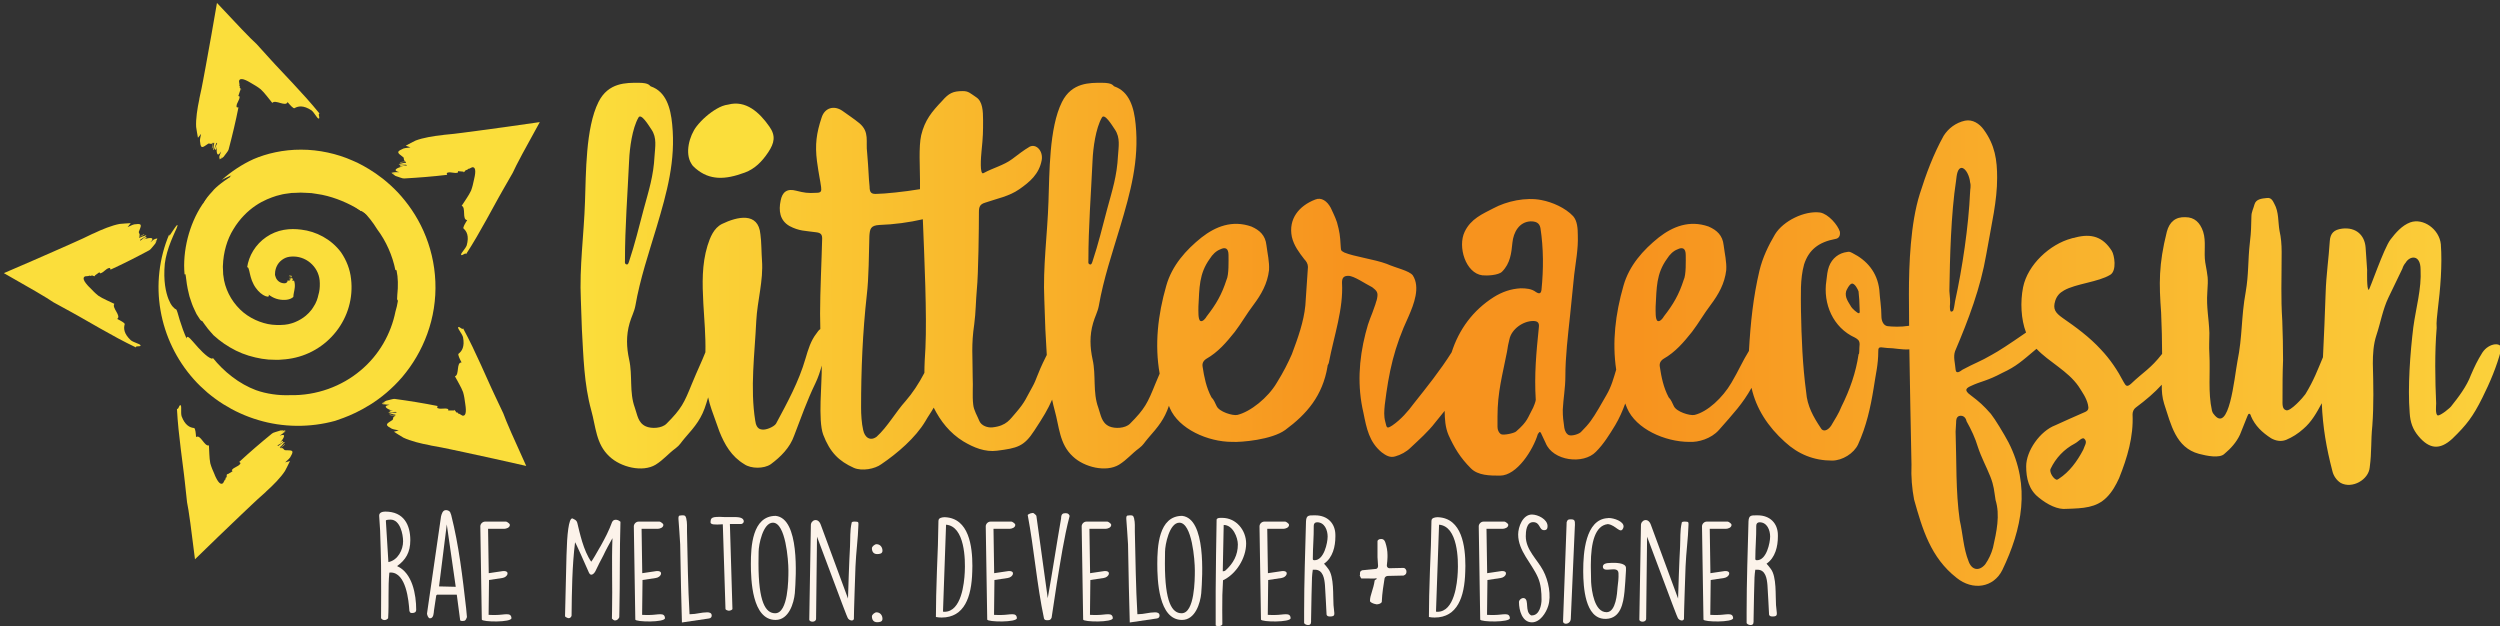<?xml version="1.0" encoding="utf-8"?>
<!-- Generator: Adobe Illustrator 16.0.3, SVG Export Plug-In . SVG Version: 6.00 Build 0)  -->
<!DOCTYPE svg PUBLIC "-//W3C//DTD SVG 1.1//EN" "http://www.w3.org/Graphics/SVG/1.1/DTD/svg11.dtd">
<svg version="1.1" id="Layer_1" xmlns="http://www.w3.org/2000/svg" xmlns:xlink="http://www.w3.org/1999/xlink" x="0px" y="0px"
	 width="1000px" height="250.485px" viewBox="0 0 1000 250.485" enable-background="new 0 0 1000 250.485" xml:space="preserve">
<rect x="0" y="0" width="1000" height="250.485" fill="#333333" stroke="none"/>
<rect y="0.402" display="none" width="1000" height="250"/>
<g>
	<path fill="#FBDE3B" d="M278.218,67.363c2.906,2.492,5.812,3.53,8.926,3.737c3.321,0.207,6.85-0.622,10.793-2.076
		c3.944-1.452,6.851-4.358,9.341-8.095c2.491-3.736,3.114-6.643,0.416-10.379c-3.944-5.605-9.341-10.587-16.399-8.719
		c-1.661,0.208-3.113,0.83-4.566,1.66c-2.906,1.66-6.02,4.359-8.096,7.059c-2.906,3.736-4.773,10.793-2.075,14.945
		C276.973,66.327,277.596,66.741,278.218,67.363z"/>
	<linearGradient id="SVGID_1_" gradientUnits="userSpaceOnUse" x1="232.215" y1="133.721" x2="1000.493" y2="133.721">
		<stop  offset="0" style="stop-color:#FBDE3B"/>
		<stop  offset="0.4" style="stop-color:#F7931E"/>
		<stop  offset="0.55" style="stop-color:#F7931E"/>
		<stop  offset="1" style="stop-color:#FBD13B"/>
	</linearGradient>
	<path fill="url(#SVGID_1_)" d="M992.938,141.055c-2.076,3.321-3.114,5.605-4.566,8.926c-1.662,4.567-5.19,9.135-7.681,12.248
		c-0.415,0.83-4.566,4.151-5.604,3.944c-1.038-0.415-0.624-3.944-0.624-4.774c-0.414-9.342-0.622-20.344,0.209-30.308
		c-0.209-2.075,0.207-4.98,0.415-7.057c1.038-8.304,1.868-18.06,1.245-26.363c-0.622-6.021-7.058-10.587-12.247-8.719
		c-3.321,1.245-5.813,4.152-7.888,6.851c-2.7,3.529-8.305,20.135-8.719,20.135c-0.831-0.207-0.624-7.472-0.624-7.888l-0.621-9.134
		c-0.415-4.982-3.945-8.095-9.341-7.473c-3.323,0.416-4.775,1.868-4.982,4.982c-0.415,6.85-1.453,13.699-1.66,20.758
		c-0.262,8.647-0.686,17.27-1.069,25.707c-2.084,4.927-3.637,9.235-7.029,14.771c-0.83,1.246-6.028,7.06-7.688,6.436
		c-1.661-0.415-1.462-2.49-1.462-4.151v-0.83c0-4.982,0.008-9.965,0.216-14.946c0-5.812-0.101-9.757-0.308-15.775
		c-0.621-9.964-0.257-15.568-0.257-27.608c0-2.907-0.233-5.813-0.856-8.512c-0.622-3.528-0.219-7.473-2.087-10.793
		c-0.622-1.246-1.252-2.492-2.912-2.283c-2.076,0.207-4.361,0.415-4.985,2.49c-0.414,1.66-1.247,3.113-1.247,4.774
		c-0.207,5.188-0.001,5.188-0.623,10.587c-0.831,7.265-0.417,12.455-1.662,19.719c-1.868,10.172-1.245,17.645-3.321,27.816
		c-1.245,6.643-3.321,29.477-9.548,20.966c-0.416-0.415-0.416-0.829-0.623-1.246c-1.661-7.473-0.623-15.153-1.038-22.625
		c-0.207-3.528,0-4.983,0-8.512c-0.207-6.019-1.245-10.171-0.831-16.191c0.416-6.227,0.208-6.02-0.83-12.04
		c-0.622-4.15,0.416-8.303-0.829-12.246c-1.246-3.737-3.529-5.813-7.059-5.813c-3.943-0.208-6.435,1.868-7.473,5.813
		c-3.321,13.285-3.113,20.758-2.283,32.383c0.275,5.927,0.367,11.039,0.397,16.474c-4.64,5.975-7.536,7.267-12.438,11.964
		c-1.661,1.454-2.076,0.83-2.906-0.622c-2.491-4.774-5.397-9.134-9.134-13.078c-4.566-4.981-9.964-8.926-15.361-12.661
		c-2.906-2.076-3.944-3.53-2.906-6.852c0.623-1.867,1.661-3.113,3.528-4.15c4.775-2.699,13.701-3.321,18.476-6.229
		c2.699-1.66,1.661-7.888,0.623-9.549c-3.53-5.604-8.097-7.058-14.532-5.396c-0.414,0.208-1.245,0.208-1.659,0.415
		c-8.512,2.283-17.438,10.38-19.305,19.513c-1.159,5.791-0.856,12.813,1.189,18.113c-7.03,4.87-11.034,7.466-13.646,8.872
		c-4.566,2.698-6.85,3.321-11.832,6.02c-0.829,0.623-2.491,1.868-2.698,0c-0.207-2.698-1.038-5.188-0.207-7.472
		c5.397-12.664,10.171-25.325,12.454-38.61c2.283-13.078,4.359-21.382,4.359-30.723c0-7.057-0.831-13.077-5.397-19.306
		c-1.66-2.283-4.359-4.15-7.473-3.527c-3.736,0.829-6.643,3.113-8.51,6.02c-4.152,7.473-7.06,15.359-9.55,23.249
		c-3.735,11.831-4.359,28.231-4.359,40.063c0,4.237,0.039,8.474,0.078,12.71c-3.585,0.555-6.578,0.362-8.591,0.16
		c-1.66-0.208-2.49-2.075-2.49-3.944c0-3.735-0.624-7.057-0.831-10.587c-0.829-7.058-4.981-11.831-10.794-14.738
		c-0.83-0.414-1.246-0.623-2.075-0.414c-3.321,0.414-6.021,2.49-7.266,5.812c-0.622,1.661-0.831,3.736-1.038,5.604
		c-1.452,9.342,2.699,18.89,11.417,22.835c1.037,0.622,1.868,1.038,1.868,2.697c-0.207,1.869,0,3.945-0.415,3.945
		c-1.037,7.265-3.528,14.323-6.85,20.966c-1.038,2.697-2.699,5.188-4.151,7.68c-1.453,2.076-3.321,2.491-4.152,0.83
		c-2.907-4.359-5.397-8.719-5.812-14.323c-1.454-10.793-1.869-21.795-2.076-32.59c0-6.228-0.415-12.454,1.245-18.474
		c1.868-5.813,5.812-8.928,12.454-10.173c1.454-0.207,2.076-1.245,1.869-2.905c-0.831-2.699-4.566-7.059-7.888-7.682
		c-6.229-0.829-14.738,3.322-18.06,8.719c-2.699,4.566-4.982,9.342-6.228,14.531c-2.497,10.558-3.564,20.776-4.205,32.101
		c-2.646,4.26-4.124,7.875-7.006,12.736c-3.528,6.021-9.548,11.626-14.737,12.871c-1.869,0.414-7.267-1.245-8.303-3.53
		c-0.623-1.245-1.038-2.49-2.076-3.528c-2.076-3.943-2.906-8.096-3.53-12.247c-0.207-1.246,0.209-2.284,1.454-3.114
		c4.774-2.698,8.096-6.643,11.417-10.793c2.699-3.53,4.773-7.267,7.473-10.795c3.114-4.152,5.604-8.511,6.227-13.908
		c0.209-3.321-0.622-6.642-1.036-9.964c-0.416-3.943-2.699-6.02-6.021-7.472c-7.681-2.7-14.323,0-19.928,4.358
		c-6.229,4.981-11.833,11.21-14.116,19.305c-3.252,11.313-4.571,22.529-2.92,33.583c-1.015,3.347-1.877,6.712-3.932,10.218
		l-3.113,5.396c-2.492,4.151-3.529,5.813-7.059,9.342c-0.83,0.831-3.529,1.66-4.774,1.245c-1.038-0.414-1.661-1.66-1.868-2.906
		c-0.415-3.113-0.622-4.15-0.622-7.265c0.207-4.359,1.038-8.719,1.038-13.285c0-8.097,1.038-16.399,1.867-24.287l1.661-16.399
		c0.622-5.189,1.66-10.378,1.452-15.775c0-2.699-0.207-5.813-1.867-7.681c-3.113-3.321-8.304-5.604-12.663-6.436
		c-6.228-1.245-13.907,0.415-19.304,3.321c-4.359,2.283-8.926,4.152-11.418,9.342c-2.905,6.02,0.416,16.605,7.059,17.436
		c1.867,0.208,6.434,0,7.888-1.452c3.321-3.321,3.735-7.474,4.151-11.624c0.415-4.151,2.698-8.304,7.265-8.511
		c1.869,0,3.529,0.414,3.945,2.697c1.245,8.097,1.245,16.399,0.414,24.702c-0.207,1.661-1.038,1.661-2.283,0.83
		c-1.661-1.245-3.735-1.452-6.019-1.452c-3.945,0.207-7.474,1.452-10.795,3.528c-8.351,5.314-13.895,12.904-16.851,22.095
		c-4.521,7.18-9.97,13.98-15.123,20.46c-2.283,3.113-5.189,6.435-8.511,8.718c-2.283,1.454-2.283,1.247-2.905-1.453
		c-0.624-2.283-0.416-4.359-0.209-6.643c1.661-13.492,3.737-23.041,9.549-35.496c2.076-4.773,4.774-11.624,1.66-16.399
		c-1.452-1.867-6.643-2.906-10.378-4.566c-4.981-1.867-13.078-2.906-17.021-4.566c-1.661-0.83-1.245-1.038-1.454-2.906
		c-0.207-3.736-0.415-5.396-1.452-9.134c-0.831-2.49-1.869-4.359-2.491-5.812c-1.454-2.699-3.737-4.359-6.228-3.321
		c-6.436,2.49-10.795,7.681-9.341,14.946c0.829,3.527,2.905,6.227,4.981,8.926c0.83,0.829,1.454,1.867,1.454,3.113
		c-0.416,5.189-0.624,10.171-1.038,15.36c-0.623,6.436-2.906,12.871-5.397,19.514c-1.661,3.735-3.321,7.057-6.021,11.416
		c-3.528,6.021-10.586,11.626-15.775,12.871c-1.869,0.414-7.265-1.245-8.303-3.53c-0.623-1.245-1.038-2.49-2.076-3.528
		c-2.076-3.943-2.906-8.096-3.528-12.247c-0.209-1.246,0.207-2.284,1.452-3.114c4.774-2.698,8.096-6.643,11.417-10.793
		c2.699-3.53,4.773-7.267,7.473-10.795c3.114-4.152,5.604-8.511,6.229-13.908c0.207-3.321-0.624-6.642-1.038-9.964
		c-0.416-3.943-2.699-6.02-6.021-7.472c-7.681-2.7-14.323,0-19.928,4.358c-6.227,4.981-11.833,11.21-14.116,19.305
		c-3.408,11.857-4.682,23.609-2.648,35.178c-0.501,1.155-1.058,2.464-1.714,4.055c-3.112,7.681-4.15,9.964-10.171,15.984
		c-1.869,1.869-6.019,2.076-8.303,1.038c-3.114-1.454-3.321-4.566-4.359-7.474c-2.284-6.228-0.831-12.87-2.284-19.305
		c-1.038-4.774-1.247-9.549,0.208-14.531c0.622-2.283,1.869-4.566,2.283-6.85c1.869-10.793,5.397-21.174,8.511-31.552
		c4.15-13.909,7.679-26.57,6.227-41.103c-0.622-6.643-2.491-13.076-8.51-15.152c-0.624-0.207-0.416-1.452-4.982-1.452
		c-4.774,0-12.04-0.208-15.983,7.679c-5.19,10.38-4.982,28.646-5.397,39.855c-0.417,13.078-2.284,26.156-1.662,39.233
		c0.208,3.944,0.208,7.888,0.416,11.833c0.197,3.41,0.358,6.843,0.57,10.276c-0.133,0.261-0.258,0.507-0.367,0.726
		c-3.737,7.472-3.529,8.719-5.397,12.039c-2.49,4.359-2.699,5.813-6.643,10.379c-2.283,2.49-3.528,5.189-9.342,5.812
		c-1.867,0.208-4.358-0.622-5.188-2.49c-0.831-2.076-2.283-4.359-2.491-6.643c-0.416-3.528,0-7.266-0.208-10.795
		c0-8.511-0.622-12.868,0.623-21.38c0.622-4.566,0.622-9.342,1.038-13.908c0.622-6.02,0.831-24.702,0.831-30.93
		c0-2.076,0.415-3.113,2.491-3.736c4.774-1.66,9.548-2.49,13.7-5.397c4.152-2.905,7.888-6.021,8.926-11.623
		c0.623-3.53-2.076-6.643-4.774-5.397c-2.491,1.452-4.567,3.113-7.058,4.98c-3.321,2.492-7.68,3.529-11.417,5.605
		c-1.66,1.037-1.038-6.643-0.83-8.719c0.622-6.02,0.622-7.887,0.622-12.455c0-3.735-0.208-7.473-2.698-9.133
		c-2.492-1.66-3.114-2.492-5.397-2.492c-3.945,0-5.604,0.832-8.304,3.945c-4.151,4.359-6.899,7.68-8.352,13.699
		C367.426,58.646,368,67.363,368,71.932v3.735c-6,1.038-14.481,1.869-16.973,1.869c-2.49,0.207-3.193-0.415-3.193-2.907
		c-0.415-3.735-0.351-6.434-0.973-13.492c-0.623-4.566,1.069-8.303-3.082-11.832c-2.283-1.869-4.55-3.32-6.833-4.981
		c-3.321-2.283-7.05-1.247-8.295,2.698c-2.076,6.228-2.695,10.794-1.865,17.437c0.831,6.021,1.248,7.265,1.663,10.38
		c0.208,1.66,0.001,2.283-1.866,2.283c-3.529,0.208-4.775,0-8.096-0.832c-3.736-1.036-5.604,0.623-6.226,3.945
		c-0.831,3.944-0.416,7.889,3.528,10.172c3.945,2.076,6.228,1.867,10.587,2.491c1.868,0.207,2.491,0.829,2.491,2.49
		c-0.208,8.926-0.831,21.173-0.831,30.099c0,2.073,0.057,4.099,0.097,6.139c-0.628,0.41-1.117,1.104-1.547,1.75
		c-2.283,2.906-3.321,6.435-4.359,9.963c-2.699,9.343-7.265,17.645-11.832,26.156c-0.831,1.245-4.152,2.698-5.813,2.283
		c-1.661-0.207-2.283-1.869-2.491-3.528c-2.076-13.078-0.208-26.57,0.416-39.855c0.415-8.097,2.906-16.192,2.283-24.287
		c-0.208-2.698-0.208-7.681-0.623-10.38c-0.831-9.134-9.341-7.058-15.361-4.152c-3.321,1.661-4.774,5.398-5.813,8.719
		c-2.283,7.475-2.075,15.154-1.661,23.042c0.399,6.585,0.972,13.164,0.833,19.564c-1.755,4.408-2.869,6.462-5.401,12.61
		c-3.114,7.681-4.152,9.964-10.172,15.984c-1.868,1.869-6.02,2.076-8.303,1.038c-3.113-1.454-3.321-4.566-4.359-7.474
		c-2.283-6.228-0.83-12.87-2.283-19.305c-1.038-4.774-1.246-9.549,0.208-14.531c0.623-2.283,1.868-4.566,2.283-6.85
		c1.868-10.793,5.397-21.174,8.511-31.552c4.152-13.909,7.68-26.57,6.227-41.103c-0.623-6.643-2.491-13.076-8.511-15.152
		c-0.623-0.207-0.415-1.452-4.981-1.452c-4.775,0-12.04-0.208-15.984,7.679c-5.189,10.38-4.982,28.646-5.397,39.855
		c-0.415,13.078-2.283,26.156-1.661,39.233c0.208,3.944,0.208,7.888,0.416,11.833c0.623,10.793,0.831,21.795,3.736,32.382
		c1.868,6.643,1.868,13.492,7.266,18.476c4.566,4.359,13.285,6.434,18.474,3.321c3.321-2.076,4.982-4.359,8.096-6.643
		c1.661-1.245,2.076-2.284,3.529-3.945c4.359-4.981,6.851-7.888,8.719-14.115c0.244-0.798,0.467-1.538,0.68-2.253
		c0.369,1.67,0.823,3.324,1.397,4.952l3.114,8.719c2.076,5.188,4.774,9.964,9.964,13.077c2.699,1.867,7.888,1.867,10.586,0
		c3.944-2.906,7.681-6.643,9.341-11.418c2.698-7.057,5.189-14.115,8.51-20.965c1.095-2.273,1.876-4.652,2.536-7.075
		c0.139,7.067-1.574,21.761,0.576,27.626c2.699,7.057,6.228,10.586,12.247,13.285c3.321,1.452,8.511,0.414,11.001-1.453
		c6.435-4.359,13.701-10.587,17.645-17.229c1.038-1.868,2.283-3.528,3.321-5.397c2.699,5.397,6.435,10.172,11.833,13.492
		c4.152,2.492,8.718,4.359,13.492,3.738c8.097-1.038,10.794-1.662,14.947-8.097c3.685-5.615,5.293-8.27,7.082-12.34
		c0.298,1.421,0.631,2.836,1.017,4.244c1.869,6.643,1.869,13.492,7.265,18.476c4.568,4.359,13.285,6.434,18.475,3.321
		c3.321-2.076,4.983-4.359,8.095-6.643c1.662-1.245,2.076-2.284,3.53-3.945c4.079-4.661,6.514-7.541,8.342-12.989
		c0.13,0.316,0.244,0.633,0.379,0.949c3.528,8.305,15.152,13.493,24.909,13.493c3.528,0.208,15.853-0.829,21.25-4.774
		C522.828,165.55,529,158.285,531,146.66v-0.208c0-0.414,0.547-1.038,0.547-1.452c2.076-10.795,5.877-21.382,5.256-31.968
		c0-1.869,0.655-2.699,2.523-2.699c2.283,0,6.659,3.114,9.566,4.567c1.245,1.037,2.29,1.66,2.083,3.529
		c-0.209,1.867-0.411,1.66-0.826,3.321c-1.868,5.604-2.489,5.812-3.942,11.624c-2.698,10.587-3.32,21.173-0.828,31.76
		c1.245,6.229,2.283,11.624,7.265,15.775c1.661,1.246,3.322,2.283,5.398,1.662c2.283-0.624,4.566-1.869,6.228-3.529
		c3.321-3.113,7.058-6.435,9.757-9.965c1.239-1.584,2.546-3.147,3.832-4.732c0.061,3.242,0.207,6.533,1.569,9.715
		c2.285,4.982,4.568,8.926,8.928,13.285c2.904,2.906,7.68,2.906,11.623,2.906c6.85,0,13.285-10.379,15.154-16.605l0.622-0.831
		c0.623,0,0.623,0.415,0.83,0.831l1.661,3.528c2.905,7.265,15.152,8.719,20.136,3.528c3.113-3.114,5.397-6.85,7.681-10.587
		c1.676-2.814,2.958-5.74,4.029-8.724c0.245,0.625,0.48,1.25,0.747,1.873c3.528,8.305,15.152,13.493,24.909,13.493
		c3.528,0.208,8.719-1.245,11.832-4.774c5.783-6.586,9.453-10.45,13.029-16.856c1.868,8.362,6.586,15.575,13.334,21.631
		c5.397,4.982,11.625,7.473,18.89,7.473c4.152,0,8.719-2.905,10.38-6.435c3.321-7.265,4.981-14.738,6.227-22.419
		c0.831-5.812,1.869-9.34,1.869-14.944c0-2.076,0.83-1.454,3.528-1.246c2.879,0,6.03,0.811,8.899,0.552
		c0.215,15.437,0.578,30.843,0.858,46.154c-0.207,4.773,0.207,9.548,1.038,13.907c3.321,11.832,6.643,23.248,17.021,31.345
		c6.435,5.188,14.739,3.943,18.268-3.113c7.888-16.399,11.416-33.629,2.49-51.065c-1.868-3.529-5.397-9.342-7.057-11.417
		c-2.907-3.321-4.775-4.981-8.097-7.472c-2.905-2.076-1.66-2.907,0.207-3.738c3.944-1.867,6.228-1.867,12.456-5.189
		c5.61-2.604,7.751-4.639,13.681-9.632c5.069,5.353,12.499,8.768,16.834,15.029c1.453,2.283,3.112,4.567,3.736,7.266
		c0.414,1.66,0.207,2.49-1.453,3.114c-3.944,1.66-7.888,3.528-11.625,5.188c-6.02,2.284-11.624,10.173-11.624,16.399
		c0,4.774,1.038,9.342,4.981,12.455c3.528,2.905,7.681,4.981,11.209,4.566c6.643-0.208,11.833-0.416,15.984-4.566
		c2.283-2.284,3.736-4.982,4.981-7.681c3.321-8.304,5.813-16.606,5.397-25.532c0-1.037,0.416-2.076,1.245-2.699
		c4.333-3.249,7.43-5.896,10.441-9.176c-0.038,2.555,0.133,5.044,0.979,7.724c2.697,8.095,4.566,17.437,13.906,19.928
		c3.114,0.829,8.305,1.867,10.172,0c2.492-2.076,4.775-4.567,6.228-7.681l2.907-7.266c0.207-0.415,0.414-1.038,0.621-1.038
		c0.416-0.208,0.831,0.416,0.831,0.83c1.66,3.944,4.566,6.643,8.095,8.926c1.869,1.038,3.945,1.453,6.021,0.624
		c2.49-1.038,4.773-2.492,6.85-4.359c3.337-2.836,5.335-6.48,7.391-10.279c0.434,9.815,1.843,17.888,4.236,27.093
		c0.414,1.868,1.659,3.736,3.321,4.774c4.566,2.49,11.209-1.246,11.623-6.227c0.831-6.229,0.416-10.588,1.038-16.607
		c0.624-8.304,0.416-16.605,0.209-24.91c0-3.735,0.207-7.681,1.453-11.416c1.659-4.982,2.49-10.172,4.773-14.946l5.604-11.624
		c0.207-0.831,0.831-1.869,1.245-2.283c1.661-2.907,6.021-3.529,6.021,2.697c0.415,7.681-1.868,15.361-2.906,23.042
		c-1.245,10.171-2.283,23.872-1.453,34.251c0.208,3.736,1.246,6.643,3.529,9.341c4.359,5.189,8.511,5.604,13.492,1.038
		c5.812-5.605,8.304-8.926,12.04-16.398c3.114-6.228,5.812-12.663,7.473-19.098C1001.241,136.695,995.637,136.903,992.938,141.055z
		 M249.985,104.313c0-13.699,1.038-26.363,1.661-40.063c0.208-4.981,1.246-12.87,3.737-17.229c1.038-1.869,3.944,2.906,5.189,4.773
		c2.284,3.322,1.454,7.059,1.246,10.587c-0.416,8.097-2.283,13.7-4.359,21.382c-1.869,7.058-3.529,13.907-5.813,20.757
		c-0.208,0.624-0.416,1.454-1.038,1.247C249.778,105.559,249.985,104.729,249.985,104.313z M370.174,139.188
		c-0.208,3.32-0.415,6.851-0.415,9.963c-2.283,4.359-4.774,8.097-7.473,11.211c-3.943,4.359-7.265,10.378-11.625,14.322
		c-2.491,1.867-4.774,0.415-5.396-2.699c-0.624-2.697-0.831-6.227-0.831-8.926c0-15.153,0.623-30.099,2.283-45.045
		c0.831-6.851,0.831-16.814,1.038-23.664c0.207-2.699,0.415-4.152,3.944-4.359c6.02-0.207,12.039-1.038,17.436-2.283
		C369.759,103.482,370.797,125.902,370.174,139.188z M435.358,104.313c0-13.699,1.038-26.363,1.661-40.063
		c0.208-4.981,1.246-12.87,3.736-17.229c1.038-1.869,3.944,2.906,5.19,4.773c2.283,3.322,1.453,7.059,1.245,10.587
		c-0.416,8.097-2.283,13.7-4.359,21.382c-1.869,7.058-3.528,13.907-5.812,20.757c-0.208,0.624-0.416,1.454-1.038,1.247
		C435.151,105.559,435.358,104.729,435.358,104.313z M480.199,128.394c-1.038-0.416-0.83-4.152-0.83-5.813
		c0.414-7.472,0.207-13.076,4.566-19.098c1.038-1.659,2.49-3.113,4.151-3.735c2.076-1.038,3.321-0.415,3.321,2.283
		c0,2.283,0.208,7.888-0.83,9.964c-1.869,5.812-4.152,9.757-7.888,14.53C482.275,127.355,481.03,128.808,480.199,128.394z
		 M615.547,130.884c-1.038,10.171-1.868,18.89-1.245,29.062c0,0.623-0.831,2.699-1.038,3.113c-2.283,4.152-2.076,5.397-6.85,9.55
		c-0.623,0.622-5.057,1.659-6.094,1.038c-0.832-0.624-1.32-1.662-1.32-2.907v-4.151c0-9.757,1.943-16.399,3.813-25.947
		c0.207-1.661,0.554-3.321,0.969-4.982c0.831-3.943,5.364-7.265,9.517-7.265C615.166,128.394,615.755,129.223,615.547,130.884z
		 M663.086,128.394c-1.038-0.416-0.83-4.152-0.83-5.813c0.414-7.472,0.207-13.076,4.566-19.098c1.038-1.659,2.49-3.113,4.151-3.735
		c2.076-1.038,3.321-0.415,3.321,2.283c0,2.283,0.208,7.888-0.83,9.964c-1.869,5.812-4.152,9.757-7.888,14.53
		C665.162,127.355,663.915,128.808,663.086,128.394z M743.628,125.279c-0.624,0.207-2.907-2.076-3.114-2.49
		c-1.038-1.869-2.698-3.737-2.076-6.229c0-0.207,1.245-2.906,2.283-3.113c1.246-0.208,2.492,2.49,2.699,3.113
		c0.208,1.869,0.415,4.774,0.415,6.643C743.835,124.448,744.042,125.072,743.628,125.279z M780.371,124.656
		c-0.415-0.415-0.415-1.246-0.415-2.076c0.207-2.074,0-3.943-0.207-6.227c0.207-13.078,0.622-30.723,2.697-44.215
		c0.208-1.66,0.415-4.982,2.283-4.982c1.662,0.207,3.114,3.322,3.321,5.813c0.415,1.452,0,2.697,0,3.735
		c-0.621,13.909-3.113,30.514-6.019,43.801c-0.209,1.037-0.209,1.659-0.416,2.49C781.408,123.41,781.616,124.656,780.371,124.656z
		 M786.599,168.456c1.867,3.321,3.528,6.85,4.566,10.379c1.453,4.358,3.321,7.681,4.981,11.832c1.454,3.736,1.454,5.397,2.076,9.341
		c1.868,6.021,0.416,12.663-1.038,19.099c-0.622,2.283-1.66,4.566-3.112,6.643c-2.492,2.905-5.397,2.283-6.643-1.246
		c-2.076-5.189-2.284-11.001-3.53-16.398c-1.66-11.626-1.245-23.665-1.66-35.496c0-1.245,0.207-2.284,0.207-3.53
		c0-0.829,0-2.283,1.245-2.698C785.354,165.966,786.392,167.211,786.599,168.456z M833.304,179.873
		c-2.49,4.774-5.604,8.926-9.757,11.625c-0.207,0.207-0.621,0.207-0.621,0.414c-1.453,0-3.321-3.113-2.698-4.359
		c2.074-4.359,5.396-7.888,9.755-10.171c1.245-0.623,2.907-2.698,3.737-1.868C835.173,176.759,833.72,178.42,833.304,179.873z"/>
</g>
<g>
	<path fill="#FBDE3B" d="M109.235,62.178c0.034,0.336,1.378,0.353-0.574,0.983c-0.772,0.23-1.526,0.437-2.27,0.625
		c-0.732,0.234-1.449,0.468-2.157,0.695c-0.715,0.217-1.421,0.432-2.123,0.644c-0.688,0.249-1.363,0.521-2.047,0.781
		c-0.682,0.271-1.363,0.541-2.049,0.813c-0.669,0.307-1.318,0.667-1.983,1.022c-0.662,0.362-1.325,0.742-1.991,1.148
		c-0.638,0.442-1.264,0.935-1.897,1.444c-0.017,0.234-0.033,0.472-0.05,0.71c-4.096,2.81-7.978,6.398-11.161,10.739
		c-2.747,4.122-4.667,8.752-5.879,13.506c-1.185,4.758-1.686,9.71-1.222,14.542c0.187-0.266,0.363-0.388,0.476,0.56
		c0.235,2.013,0.547,4.512,1.232,7.132c0.079,0.33,0.158,0.666,0.238,1.001c0.107,0.33,0.217,0.662,0.327,0.998
		c0.226,0.668,0.456,1.347,0.688,2.037c0.212,0.696,0.565,1.346,0.855,2.029c0.312,0.674,0.604,1.366,0.956,2.027
		c0.48,0.747,0.96,1.494,1.434,2.229c0.449,0.522,0.699,0.564,0.863,0.583c0.788,1.08,1.493,2.138,2.25,3.075
		c0.788,0.91,1.515,1.806,2.272,2.61c2.681,2.48,5.727,4.518,8.965,6.139c3.254,1.615,6.77,2.645,10.328,3.245l2.691,0.332
		c0.898,0.067,1.804,0.063,2.705,0.088c0.451,0.003,0.9,0.033,1.35,0.009l1.347-0.1c0.905-0.089,1.775-0.098,2.702-0.271
		c3.7-0.528,7.322-1.763,10.557-3.646c6.494-3.739,11.426-10,13.463-17.191c1.03-3.583,1.338-7.381,0.901-11.074
		c-0.376-3.807-1.839-7.555-4.02-10.723c-3.93-5.287-10.003-8.39-15.9-9.065c-2.203-0.286-4.513-0.348-6.989,0.091
		c-2.452,0.43-4.891,1.414-7.008,2.868c-2.123,1.446-3.922,3.352-5.225,5.469c-1.31,2.115-2.114,4.438-2.431,6.657
		c0.264-0.14,0.452,0.085,0.595,0.546c0.19,0.464,0.314,1.161,0.504,1.986c0.103,0.412,0.216,0.856,0.335,1.326
		c0.135,0.471,0.311,0.959,0.471,1.451c0.406,0.971,0.866,1.962,1.489,2.815c1.19,1.742,2.764,2.944,3.879,3.362
		c1.131,0.422,1.658,0.261,1.325-0.586c0.828,0.65,1.868,1.271,3.008,1.636c1.137,0.378,2.343,0.525,3.419,0.481
		c2.169-0.04,3.463-1.033,3.472-1.284c-0.013-0.484,0.088-0.975,0.196-1.602c0.124-0.603,0.284-1.302,0.362-2.105
		c0.025-0.408,0.059-0.82,0.013-1.263c-0.02-0.429-0.104-0.874-0.259-1.319c-0.021-0.108-0.073-0.221-0.122-0.333l-0.062,0.095
		l-0.127,0.256H117v-0.527c0-0.284,0.064,0.378,0.057,0.31l-0.057-0.06v-0.115l0.113-0.23l0.056-0.232
		c-0.001-0.075,0.043-0.191,0.032-0.13c-0.027,0.039-0.002,0.082-0.01,0.124c-0.007,0.013,0.026,0.056,0.011,0.044l-0.038-0.028
		c-0.03-0.021-0.042-0.045-0.068-0.063c-0.125-0.07-0.231-0.134-0.35-0.18c-0.129-0.038-0.251-0.065-0.366-0.076
		c-0.173-0.035-0.295-0.088-0.465-0.118c-0.021-0.02-0.045-0.005-0.068-0.008c-0.012-0.003-0.024-0.006-0.036-0.012l0.017,0.3
		l0.022,0.3l0.061-0.006l-0.033-0.293c1.374-1.189,0.02-0.998,0.164-0.998h-0.009l-0.134,0.063l-0.286,0.023
		c-0.072-0.006-0.27,0.008-0.154-0.001c0.091-0.012,0.204-0.055,0.258-0.09c-0.012-0.038,0.01,0.021,0.03,0.04
		c0.058,0.059-0.005-0.003-0.049-0.01c0.006,0-0.023-0.006,0-0.003c-0.003,0.001-0.004-0.101,0.027-0.098
		c0.026-0.001,0.04-0.103,0.06-0.104c0.176-0.017,0.326-0.029,0.454-0.039c0.259,1.455,0.333,0.747,0.431,0.279
		c0.01-0.061,0.02-0.083,0.033-0.155c-0.276,0.018-0.563,0.094-0.859,0.094h-0.017c-0.027,0-0.05,0.014-0.082,0.014
		c-0.006,0.002-0.032,0.009-0.048,0.003c0.007,0.003-0.009,0.004-0.011,0.004c0.013,0.001,0.058,0.023,0.074,0.032
		c0.005,0.006,0.009,0.008-0.005,0c0.046,0.037-0.019-0.015-0.034-0.052c-0.007-0.012-0.002-0.005,0,0.003
		c0.033-0.022-0.1,0.063-0.155,0.072c-0.062,0.029-0.239,0.037,0.017,0.041l0.52,0.015c-0.072,0.731,0.901-1.713-0.099,1.637v-0.004
		v-0.007v-0.018l-0.027-0.037l-0.044-0.117c0.015-0.106-0.028,0.009-0.057,0.045c-0.032,0.04-0.007-0.009,0.033-0.033
		c0.003-0.003,0.027-0.018,0.016-0.013l0.011-0.008l-0.021,0.008c0.036,0.062-0.036-0.16-0.057-0.294l0.05-0.063l-0.002-0.028
		l-0.065,0.052l-0.04,0.234l-0.032,0.462l-0.01,0.058c0.596,0.324-0.814-0.403-0.67-0.328l-0.003,0.005l-0.005,0.014l-0.006,0.03
		c-0.001,0.019,0,0.038,0.004,0.057c0.014,0.041-0.021,0.071-0.011,0.107c-0.012,0.069-0.018,0.136-0.047,0.196
		c-0.077,0.25-0.279,0.511-0.512,0.65c-0.115,0.07-0.23,0.117-0.367,0.146c-0.04-0.006-0.077-0.002-0.113,0.012
		c-0.051,0.012-0.17-0.004-0.253,0.006c-0.09,0.016-0.179,0.018-0.266-0.001c-0.086-0.017-0.176,0.001-0.261-0.015
		c-0.344-0.043-0.671-0.148-0.999-0.271c-0.322-0.142-0.615-0.349-0.898-0.566c-0.544-0.469-0.938-1.071-1.135-1.739
		c-0.017-0.087-0.04-0.17-0.07-0.253c-0.021-0.088-0.054-0.183-0.075-0.271L110,110.054v-0.2c0-0.134,0.026-0.267,0.012-0.398
		c-0.006-0.267,0.054-0.525,0.048-0.788c0.069-0.253,0.068-0.521,0.146-0.771c0.243-1.009,0.706-1.994,1.387-2.821
		c0.696-0.813,1.567-1.471,2.529-1.906c0.985-0.424,1.975-0.579,3.44-0.561c1.346,0.033,2.672,0.328,3.915,0.867
		c2.493,1.07,4.582,3.168,5.629,5.688c0.104,0.328,0.218,0.648,0.346,0.968c0.083,0.331,0.156,0.668,0.253,0.998
		c0.067,0.341,0.09,0.689,0.156,1.032c0.058,0.345,0.03,0.785,0.061,1.174c0.031,1.6-0.107,3.208-0.599,4.735
		c-0.213,1.059-0.708,2.936-2.156,5.033c-0.181,0.259-0.369,0.528-0.562,0.804c-0.211,0.262-0.45,0.514-0.678,0.785
		c-0.115,0.136-0.23,0.274-0.349,0.412c-0.132,0.125-0.267,0.251-0.402,0.379c-0.277,0.249-0.537,0.532-0.836,0.781
		c-1.197,1.004-2.652,1.894-4.319,2.579c-0.429,0.138-0.838,0.356-1.294,0.46c-0.451,0.12-0.907,0.241-1.371,0.363
		c-0.479,0.063-0.959,0.141-1.448,0.226c-0.508,0.063-1.079,0.055-1.624,0.097c-2.204,0.069-4.528-0.095-6.798-0.79
		c-2.275-0.653-4.526-1.678-6.593-3.077c-2.078-1.389-3.896-3.223-5.404-5.277c-1.501-2.063-2.653-4.387-3.395-6.834
		c-0.146-0.622-0.303-1.242-0.467-1.86c-0.113-0.629-0.18-1.269-0.284-1.898l-0.074-0.473c-0.017-0.162-0.014-0.338-0.021-0.505
		l-0.039-1.014l-0.046-1.015c-0.02-0.337-0.042-0.673-0.003-1.005c0.184-5.35,1.667-10.488,4.218-14.58
		c2.479-4.132,5.712-7.3,8.852-9.411c3.146-2.139,6.16-3.217,8.362-3.92c0.548-0.14,1.091-0.279,1.636-0.419
		c1.219-0.359,2.531-0.453,3.842-0.653l0.495-0.072l0.523-0.019l1.057-0.033c0.708-0.031,1.417-0.062,2.132-0.094
		c1.425,0.015,2.857,0.157,4.295,0.197c1.414,0.249,2.847,0.397,4.244,0.673c5.593,1.153,10.697,3.47,14.64,5.856
		c3.74,2.034,7.214,4.814,10.261,8.066c-0.897-1.903-2.028-3.482-2.919-4.972c3.261,3.308,5.554,7.327,6.75,8.688
		c0.182,0.251,0.355,0.491,0.519,0.722c0.143,0.239,0.277,0.468,0.405,0.684c0.26,0.431,0.497,0.813,0.713,1.15
		c0.433,0.669,0.783,1.151,1.062,1.479c0.531,0.662,0.75,0.7,0.886,0.29c0.155-0.416,0.025-1.201-0.107-2.186
		c-0.161-0.971-0.318-2.149-0.534-3.19c-0.503-1.395-0.064-1.362,0.277-1.494c0.337-0.139,0.578-0.445-0.406-2.656
		c0.867,1.493,1.544,2.599,2.165,3.734c0.542,1.178,1.085,2.356,1.81,3.929c0.321,0.087-0.836-2.334-1.95-4.476
		c-1.257-2.063-2.357-3.937-1.367-3.137c0.389,0.75,0.816,1.502,1.268,2.256c0.22,0.381,0.47,0.75,0.681,1.145
		c0.2,0.398,0.401,0.797,0.604,1.2c0.409,0.804,0.818,1.609,1.225,2.41c0.217,0.397,0.374,0.819,0.524,1.236
		c0.15,0.419,0.3,0.832,0.447,1.245c0.061-0.342-0.108-1.258-0.493-2.391c-0.441-1.11-1.038-2.461-1.617-3.762
		c-1.318-2.516-2.667-4.778-2.213-4.756c0.282,0.392,0.696,1.162,1.169,2.092c0.452,0.943,1.065,1.99,1.451,3.107
		c0.431,1.096,0.861,2.138,1.255,2.928c0.204,0.389,0.378,0.725,0.515,0.986c0.148,0.254,0.291,0.413,0.424,0.453
		c0.053,0.017,0.02-0.183-0.069-0.518c-0.047-0.167-0.099-0.372-0.178-0.592c-0.092-0.218-0.193-0.457-0.301-0.711
		c-0.439-1.01-1.003-2.233-1.38-3.045c0.63,1.23,1.225,2.393,1.773,3.468c0.505,1.094,0.896,2.132,1.3,3.038
		c0.848,1.805,1.287,3.238,1.677,3.997c0.379,0.768,0.621,0.886,0.672,0.16c0.026-0.362,0.004-0.938-0.077-1.749
		c-0.043-0.822-0.284-1.842-0.611-3.118c0.144,0.432,0.295,0.887,0.453,1.36c0.073,0.236,0.157,0.475,0.225,0.723
		c0.055,0.253,0.108,0.507,0.164,0.768c0.211,1.032,0.434,2.114,0.656,3.204c0.266,1.077,0.329,2.197,0.473,3.261
		c0.131,1.068,0.272,2.097,0.432,3.042c0.005-0.004,0.006-0.02,0.01-0.03c-0.098-0.951-0.234-2.248-0.367-3.526
		c-0.071-0.642-0.115-1.282-0.211-1.864c-0.125-0.576-0.24-1.104-0.335-1.539l0.374,1.595c0.093,0.54,0.153,1.083,0.231,1.624
		l0.427,3.248c0.08-0.354,0.15-0.753,0.217-1.178c-0.058-0.82-0.123-1.643-0.204-2.475c-0.042-0.416-0.081-0.837-0.136-1.257
		c-0.092-0.411-0.185-0.827-0.278-1.247c0.396,1.414,0.492,2.884,0.711,4.335c0.069-0.563,0.129-1.169,0.179-1.817
		c0.041-0.645,0.118-1.34,0.056-2.045c-0.164-1.332-0.325-2.654-0.48-3.928c-0.057-0.65-0.192-1.266-0.326-1.87
		c-0.132-0.609-0.261-1.204-0.385-1.776c-0.44-2.327-1.181-4.246-1.796-5.589c-2.525-5.401-5.938-10.404-10.075-14.752
		c-4.176-4.311-9.083-7.913-14.439-10.67c-5.359-2.73-11.179-4.704-17.187-5.468l-1.119-0.18l-1.129-0.086l-2.263-0.16
		c-0.753-0.045-1.508-0.111-2.261-0.13l-2.262,0.065l-2.262,0.08c-0.378,0.021-0.748,0.016-1.132,0.059l-1.165,0.15l-2.326,0.321
		c-0.386,0.06-0.776,0.101-1.159,0.181L109.235,62.178z"/>
	<path fill="#FBDE3B" d="M134.221,78.738c0.157-0.298-0.486-0.917,0.765-0.579c1.911,0.688,3.492,1.673,4.919,2.813
		c1.447,1.115,2.804,2.29,4.433,3.443c0.186-0.074,0.377-0.154,0.567-0.231c2.271,2.169,4.263,4.762,5.979,7.546
		c1.811,2.403,3.323,5.025,4.542,7.776c1.221,2.748,2.16,5.632,2.734,8.59c0.171-0.187,0.336-0.295,0.502,0.294
		c0.548,2.482,0.652,6.033,0.251,9.631c-0.012,0.535-0.021,1.073-0.076,1.599c0.061,0.422,0.234,0.558,0.34,0.64
		c-0.24,1.641-0.616,3.068-0.999,4.379c-1.763,8.805-6.519,17.391-13.992,23.576c-7.397,6.239-17.5,10.106-28.299,9.849
		c-2.288,0.079-4.603-0.041-6.877-0.385c-2.275-0.335-4.526-0.854-6.648-1.628c-3.134-1.172-6.513-3.027-9.503-5.342
		c-3.015-2.286-5.659-4.975-7.691-7.5c-0.202,0.494-1.046,0.154-2.171-0.661c-1.105-0.825-2.484-2.131-3.713-3.5
		c-2.486-2.706-4.489-5.636-4.657-3.656c-0.995-2.176-2.016-4.985-2.725-7.322c-0.694-2.338-1.145-4.181-1.457-4.313
		c-0.459-0.197-0.93-0.565-1.46-1.215c-0.261-0.325-0.541-0.72-0.814-1.205c-0.261-0.485-0.528-1.061-0.801-1.736
		c-1.021-2.699-2.103-7.162-1.448-14.16c0.317-2.726,1.313-6.077,2.429-8.879c0.262-0.709,0.549-1.374,0.83-1.995
		c0.278-0.619,0.513-1.208,0.758-1.72c0.49-1.025,0.846-1.83,0.976-2.303c0.179-0.648,0.033-0.659-0.277-0.351
		c-0.31,0.313-0.828,1.097-1.331,1.838c-1.001,1.509-1.902,3.117-1.573,1.569c-4.105,9.602-5.316,20.377-3.529,30.556
		c1.746,10.192,6.39,19.808,13.256,27.503c1.694,1.94,3.581,3.707,5.525,5.397c1.976,1.652,4.049,3.191,6.226,4.567
		c2.187,1.356,4.434,2.616,6.787,3.66c2.334,1.082,4.762,1.975,7.236,2.717c9.908,2.991,20.709,3.112,30.817,0.338
		c1.686-0.587,4.612-1.524,8.242-3.279c3.614-1.761,7.981-4.279,12.289-7.97c2.154-1.839,4.313-3.934,6.34-6.317
		c2.021-2.389,3.927-5.042,5.616-7.927c3.381-5.749,5.909-12.459,6.995-19.526c1.11-7.056,0.781-14.388-0.843-21.173
		c-1.6-6.801-4.488-13.034-8.001-18.209c-1.754-2.591-3.656-4.925-5.596-7.001c-1.962-2.056-3.96-3.841-5.89-5.392
		c-3.898-3.061-7.529-5.099-10.247-6.448c-0.676-0.299-1.337-0.62-2.021-0.894c-6.064-2.701-13.417-4.353-20.524-4.335
		c-7.117-0.04-13.872,1.573-18.964,3.768c-4.65,2.106-8.972,4.984-12.729,8.331c2.075-1.1,4.061-1.958,5.823-2.562
		c-4.44,2.334-8.366,5.539-9.531,7.092c-1.831,1.93-2.748,3.271-3.155,4.053c-0.408,0.783-0.302,1.019,0.11,0.938
		c0.416-0.079,1.129-0.483,1.97-0.963c0.875-0.451,1.821-1.035,2.769-1.421c1.214-0.716,1.266-0.276,1.472,0.024
		c0.207,0.31,0.535,0.443,2.328-0.629c-2.332,1.858-3.43,2.888-5.483,5.073c0.043,0.153,0.438-0.206,0.993-0.8
		c0.592-0.555,1.319-1.376,2.09-2.075c0.756-0.714,1.497-1.365,2.005-1.687c0.498-0.335,0.727-0.374,0.468,0.123
		c-2.352,1.631-4.408,4.117-6.292,6.366c0.588-0.181,2.302-2.039,4.04-3.611c1.754-1.555,3.505-2.815,3.542-2.398
		c-0.275,0.276-0.841,0.688-1.539,1.168c-0.667,0.511-1.486,1.077-2.218,1.694c-1.49,1.215-2.705,2.553-2.56,3.044
		c0.06,0.192,2-1.93,3.061-2.899c-3.095,3.178-4.837,6.166-5.255,7.433c-0.205,0.642-0.098,0.856,0.377,0.546
		c0.465-0.317,1.325-1.145,2.714-2.492c-1.712,2.029-4.12,5.025-5.255,7.664c0.005,0,0.015-0.008,0.022-0.014
		c0.677-1.254,2.021-3.299,2.782-4.356c-0.905,1.323-1.709,2.721-2.463,4.142c0.232-0.166,0.476-0.359,0.726-0.568
		c0.32-0.504,0.647-1.004,0.998-1.496c0.349-0.489,0.651-1.018,1.015-1.519c-0.308,0.426-0.563,0.888-0.841,1.336
		c-0.272,0.45-0.562,0.891-0.801,1.366c0.613-0.566,1.354-1.177,2.065-1.882c2.475-2.817,5.386-4.804,6.76-6.117
		c5.624-5.316,12.812-8.902,20.362-10.258C119.372,74.907,127.222,75.781,134.221,78.738z"/>
	<path fill="#FBDE3B" d="M178.869,69.926c-0.033-0.332-0.38-0.625,0.071-0.838c1.444-0.51,2.783,0.445,4.228-0.064l0.036-0.55
		c0.59,0.05,1.195,0.099,1.808,0.149l0.231,0.021c0.068,0.009,0.186,0.013,0.161,0.031l0.033,0.098
		c0.019,0.066,0.031,0.13,0.036,0.194c0.058-0.086,0.176-0.23,0.479-0.455c0.157-0.217,0.299-0.417,0.386-0.504
		c0.244-0.177,0.24,0.015,0.303,0.063l0.188-0.118c0.235-0.198,0.446-0.377,0.593-0.503c0.077,0.008,0.094,0.059,0.081,0.117
		c0.389-0.206,0.832-0.428,1.364-0.661c1.194-0.17,1.671,1.132,0.766,4.805c-0.335,1.576-0.672,3.154-1.214,4.548
		c-0.917,2.001-2.619,4.244-3.741,6.063c1.815,0.668,0.02,5.646,2.21,5.708c-0.749,1.211-1.872,3.031-1.46,3.396
		c1.235,1.096,2.303,2.976,1.255,6.736c-0.542,1.396-2.268,3.023-2.245,3.638c0.038,0.971,1.946-1.09,1.984-0.119
		c3.002-4.616,5.675-9.306,8.29-14.037c1.302-2.368,2.605-4.74,3.916-7.126l0.99-1.789c0.471-0.838,0.944-1.676,1.417-2.516
		c1.346-2.348,2.699-4.705,4.058-7.077c1.121-2.622,5.598-10.904,10.823-20.294c-8.397,1.227-17.388,2.479-25.217,3.521
		c-1.957,0.255-3.844,0.504-5.63,0.737c-1.238,0.153-2.405,0.299-3.481,0.433c-1.673,0.194-3.064,0.339-4.039,0.409l-0.584,0.101
		c-3.546,0.358-7.816,1.065-10.711,2.176c-1.313,0.623-2.635,1.349-3.954,2.053c0.685,0.226,1.324,0.459,1.883,0.7
		c-1.418,0.144-2.836,0.286-3.334,0.7c-2.902,1.202-1.074,1.925,0.251,3.06c0.906,0.453-0.105,1.466,1.272,1.867
		c-0.942,0.097-1.415,0.143-2.362,0.24c-0.038,0.549,2.864-0.652,2.325,0.309c-0.932-0.085-1.904,0.376-2.848,0.471
		c0.42,0.686,3.294-0.152,3.243,0.578c-0.486,0.232-2.771-0.626-2.836,0.288c-0.013,0.184,0.932,0.088,1.405,0.039
		c-2.861,0.652-4.347,1.712-1.574,2.338c-0.922,0.094-2.27-0.115-3.224,0.134c0,0.005,0.006,0.011,0.008,0.015
		c0.489-0.033,1.348,0.042,1.798-0.004l-1.66,0.168c0.103,0.114,0.218,0.227,0.337,0.333c0.426,0.058,0.852,0.092,1.283,0.047
		l-1.102,0.114c0.313,0.253,0.665,0.492,1.044,0.711c1.379,0.401,2.74,1.081,3.446,1.008
		C167.407,71.063,173.169,70.612,178.869,69.926z"/>
	<path fill="#FBDE3B" d="M44.204,107.862c-0.146-0.298,0-0.729-0.499-0.675c-1.501,0.32-2.148,1.835-3.651,2.156l-0.317-0.447
		c-0.479,0.348-0.971,0.708-1.47,1.072c-0.109,0.086-0.278,0.198-0.343,0.265l0.022,0.1c0.019,0.067,0.042,0.13,0.07,0.187
		c-0.093-0.043-0.269-0.106-0.644-0.137c-0.249-0.106-0.475-0.204-0.592-0.23c-0.302-0.022-0.2,0.139-0.228,0.212l-0.221-0.003
		c-0.307-0.047-0.58-0.089-0.77-0.119c-0.062,0.046-0.05,0.098-0.008,0.144c-0.438,0.023-0.931,0.069-1.504,0.146
		c-0.559,0.239-0.761,0.701-0.486,1.438c0.136,0.369,0.389,0.805,0.774,1.311c0.192,0.256,0.416,0.527,0.674,0.818l0.414,0.447
		l0.226,0.235c0.091,0.091,0.113,0.14,0.303,0.279c1.114,1.172,2.23,2.345,3.425,3.25c1.83,1.232,4.462,2.262,6.373,3.229
		c-1.199,1.519,2.943,4.833,1.107,6.026c1.273,0.647,3.187,1.615,3.026,2.143c-0.481,1.577-0.405,3.741,2.46,6.407
		c1.195,0.909,3.522,1.399,3.825,1.937c0.477,0.849-2.234,0.084-1.758,0.932c-4.984-2.375-9.726-4.988-14.441-7.666
		c-2.354-1.345-4.71-2.692-7.082-4.046l-1.784-1.014c-0.823-0.457-1.648-0.917-2.475-1.379c-2.381-1.304-4.772-2.611-7.176-3.927
		c-2.336-1.659-10.514-6.404-19.91-11.703c7.822-3.349,16.166-6.982,23.402-10.191c1.808-0.804,3.55-1.579,5.2-2.318
		c1.125-0.508,2.189-0.99,3.167-1.433c1.533-0.708,2.796-1.315,3.667-1.765l0.554-0.22c3.222-1.548,7.243-3.181,10.3-3.749
		c1.45-0.154,2.961-0.229,4.456-0.321c-0.468,0.555-0.892,1.087-1.245,1.584c1.289-0.621,2.577-1.238,3.218-1.147
		c3.111-0.494,1.925,1.079,1.383,2.739c-0.538,0.859,0.856,1.195-0.113,2.259c0.857-0.411,1.286-0.617,2.147-1.03
		c0.32,0.447-2.792,0.939-1.828,1.479c0.753-0.561,1.825-0.677,2.683-1.089c-0.003,0.804-2.899,1.594-2.473,2.191
		c0.537-0.057,2.043-1.987,2.577-1.239c0.106,0.15-0.753,0.561-1.182,0.769c2.79-0.94,4.683-0.813,2.639,1.17
		C60.937,96.533,61,95.649,63,95.365c0,0.004,0,0.01,0,0.014c0,0.228-1.202,0.743-1.611,0.938l1.472-0.727
		c-0.028,0.152-0.087,0.307-0.132,0.465c-0.335,0.27-0.689,0.52-1.083,0.707l0.997-0.479c-0.133,0.382-0.311,0.769-0.523,1.151
		c-0.969,1.067-1.78,2.358-2.423,2.668C54.607,102.837,49.44,105.465,44.204,107.862z"/>
	<path fill="#FBDE3B" d="M95.382,42.964c-0.326-0.071-0.71,0.167-0.773-0.328c-0.039-1.528,1.282-2.507,1.242-4.038l-0.509-0.203
		c0.228-0.546,0.458-1.561,0.695-2.131c0.058-0.13,0.14,0.139,0.173-0.861h0.104c0.069,0,0.14,0.47,0.202,0.479
		c-0.065-0.076-0.163-0.005-0.282-0.358c-0.16-0.221-0.306-0.301-0.36-0.407c-0.093-0.287,0.089-0.169,0.154-0.214l-0.055-0.185
		c-0.119-0.286-0.223-0.524-0.297-0.701c0.032-0.073,0.084-0.066,0.138-0.036c-0.079-0.44-0.152-0.938-0.212-1.529
		c0.199-1.194,1.61-1.209,4.762,0.727c1.396,0.805,2.792,1.613,3.95,2.561c1.619,1.487,3.226,3.797,4.608,5.425
		c1.197-1.519,5.371,1.725,6.108-0.337c0.92,1.084,2.303,2.714,2.778,2.436c1.422-0.836,3.541-1.271,6.793,0.886
		c1.159,0.946,2.173,3.088,2.764,3.257c0.936,0.264-0.435-2.186,0.499-1.924c-3.459-4.278-7.09-8.265-10.78-12.214
		c-1.85-1.97-3.702-3.938-5.565-5.923l-1.395-1.491c-0.666-0.726-1.332-1.451-2-2.177c-1.817-2.006-3.64-4.019-5.473-6.043
		c-2.136-1.867-8.587-8.636-15.865-16.465c-1.429,8.373-3.019,17.332-4.452,25.116c-0.361,1.946-0.71,3.822-1.04,5.598
		c-0.235,1.218-0.456,2.366-0.661,3.425c-0.332,1.654-0.627,3.024-0.86,3.978l-0.085,0.588c-0.753,3.478-1.401,7.757-1.238,10.851
		c0.188,1.44,0.467,2.922,0.728,4.393c0.428-0.582,0.848-1.116,1.247-1.575c-0.301,1.395-0.602,2.785-0.362,3.388
		c0.247,3.131,1.498,1.616,2.987,0.706c0.712-0.723,1.361,0.554,2.17-0.632c-0.2,0.925-0.3,1.39-0.501,2.318
		c0.511,0.205,0.263-2.923,1.011-2.113c-0.369,0.86-0.231,1.923-0.432,2.852c0.779-0.188,0.872-3.179,1.553-2.904
		c0.069,0.531-1.452,2.439-0.603,2.785c0.17,0.068,0.371-0.859,0.471-1.325c-0.263,2.923,0.282,4.39,1.734,1.948
		c-0.196,0.908-0.856,1.84-0.87,2.84c0.006,0,0.01,0,0.016,0c0.16,0,0.458-1.002,0.553-1.443l-0.35,1.763
		c0.14-0.063,0.28-0.072,0.421-0.151c0.185-0.389,0.349-0.747,0.441-1.17l-0.235,1.1c0.338-0.218,0.675-0.473,0.999-0.767
		c0.811-1.185,1.877-2.266,2.027-2.96C92.925,54.206,94.276,48.595,95.382,42.964z"/>
	<path fill="#FBDE3B" d="M175.061,162.405c-0.059,0.328-0.429,0.593,0.006,0.842c1.404,0.624,2.818-0.225,4.223,0.4l-0.006,0.544
		c0.593-0.002,1.201-0.002,1.819-0.011l0.465-0.006c0.114-0.002,0.048-0.019,0.077-0.03l0.021-0.043
		c0.025-0.065,0.042-0.129,0.054-0.189c0.048,0.091,0.154,0.244,0.437,0.488c0.138,0.232,0.259,0.443,0.339,0.536
		c0.228,0.194,0.244,0.003,0.31-0.039l0.176,0.132c0.219,0.219,0.412,0.414,0.547,0.549c0.079-0.003,0.1-0.051,0.093-0.111
		c0.378,0.244,0.816,0.504,1.343,0.788c1.171,0.258,1.735-1.018,1.129-4.728c-0.212-1.604-0.426-3.206-0.859-4.644
		c-0.759-2.073-2.283-4.454-3.259-6.361c1.861-0.521,0.457-5.64,2.645-5.525c-0.65-1.272-1.63-3.182-1.19-3.515
		c1.316-0.994,2.527-2.787,1.774-6.632c-0.433-1.438-2.027-3.202-1.957-3.817c0.114-0.966,1.856,1.25,1.97,0.281
		c2.637,4.855,4.938,9.757,7.181,14.696c1.114,2.473,2.229,4.948,3.352,7.438l0.847,1.867c0.41,0.881,0.818,1.761,1.228,2.645
		c1.161,2.456,2.326,4.921,3.498,7.4c0.91,2.696,4.705,11.271,9.161,21.02c-8.318-1.895-17.241-3.868-25.019-5.533
		c-1.944-0.412-3.819-0.813-5.594-1.189c-1.197-0.243-2.327-0.476-3.366-0.689c-1.665-0.33-3.05-0.585-4.022-0.733l-0.577-0.147
		c-3.517-0.64-7.732-1.684-10.541-3.022c-1.264-0.727-2.531-1.554-3.795-2.358c0.704-0.172,1.361-0.355,1.938-0.548
		c-1.407-0.257-2.813-0.515-3.279-0.965c-2.808-1.43-0.923-2.004,0.492-3.032c0.942-0.377,0.009-1.467,1.419-1.761
		c-0.937-0.17-1.404-0.256-2.344-0.425c0.005-0.553,2.812,0.877,2.349-0.123c-0.938,0.01-1.874-0.525-2.811-0.695
		c0.475-0.649,3.283,0.414,3.29-0.318c-0.468-0.271-2.82,0.401-2.814-0.514c0.003-0.185,0.94-0.012,1.409,0.073
		c-2.81-0.879-4.212-2.054-1.391-2.456c-0.915-0.167-2.278-0.068-3.214-0.394l0.01-0.011c0.486,0.07,1.353,0.065,1.798,0.147
		l-1.647-0.299c0.111-0.106,0.235-0.209,0.363-0.309c0.431-0.021,0.858-0.021,1.287,0.058l-1.093-0.201
		c0.331-0.228,0.702-0.439,1.1-0.627c1.411-0.29,2.825-0.859,3.527-0.732C163.688,160.358,169.414,161.267,175.061,162.405z"/>
	<path fill="#FBDE3B" d="M95.684,184.773c0.222,0.249,0.674,0.279,0.434,0.72c-0.875,1.266-2.522,1.284-3.397,2.551l0.292,0.468
		c-0.508,0.309-1.028,0.623-1.556,0.946l-0.4,0.237c-0.096,0.046-0.076-0.021-0.12-0.025c-0.053-0.041-0.102-0.088-0.145-0.135
		c0.005,0.104-0.006,0.288-0.118,0.646c0.003,0.271,0.008,0.514-0.012,0.634c-0.093,0.286-0.205,0.131-0.285,0.131l-0.081,0.205
		c-0.072,0.3-0.137,0.566-0.181,0.752c-0.068,0.04-0.112,0.012-0.137-0.046c-0.194,0.401-0.429,0.847-0.726,1.357
		c-0.432,0.419-0.937,0.426-1.511-0.11c-0.287-0.27-0.59-0.67-0.913-1.22c-0.16-0.273-0.325-0.586-0.494-0.936l-0.256-0.552
		l-0.13-0.298c-0.046-0.126-0.082-0.148-0.139-0.38c-0.655-1.481-1.312-2.963-1.693-4.419c-0.437-2.166-0.38-4.994-0.542-7.136
		c-1.861,0.526-3.337-4.578-5.144-3.339c-0.108-1.427-0.271-3.569-0.819-3.622c-1.642-0.161-3.612-1.06-4.978-4.738
		c-0.381-1.454,0.056-3.796-0.324-4.283c-0.603-0.767-0.933,2.036-1.533,1.271c0.287,5.523,0.883,10.912,1.552,16.307
		c0.341,2.696,0.683,5.392,1.026,8.106l0.253,2.037c0.108,0.946,0.219,1.892,0.328,2.839c0.293,2.702,0.586,5.419,0.882,8.149
		c0.634,2.789,1.881,12.133,3.176,22.825c6.107-5.963,12.687-12.304,18.448-17.785c1.442-1.365,2.834-2.684,4.15-3.932
		c0.892-0.835,1.733-1.621,2.509-2.346c1.247-1.151,2.295-2.092,3.046-2.724l0.416-0.428c2.67-2.387,5.726-5.483,7.423-8.095
		c0.701-1.278,1.351-2.647,2.009-3.998c-0.689,0.223-1.346,0.41-1.941,0.547c1.068-0.953,2.135-1.909,2.297-2.538
		c1.652-2.688-0.257-2.192-2.002-2.328c-1.003,0.17-0.773-1.248-2.131-0.76c0.71-0.634,1.066-0.952,1.779-1.59
		c-0.292-0.468-1.943,2.22-2.07,1.125c0.808-0.484,1.327-1.43,2.038-2.066c-0.744-0.303-2.587,2.073-2.975,1.45
		c0.259-0.476,2.619-1.131,2.135-1.909c-0.098-0.157-0.809,0.479-1.165,0.799c1.941-2.22,2.526-3.955-0.093-2.822
		c0.694-0.62,1.91-1.249,2.54-2.017l-0.015-0.006c-0.377,0.318-1.12,0.765-1.458,1.068l1.249-1.118
		c-0.151-0.032-0.309-0.054-0.47-0.072c-0.379,0.207-0.745,0.432-1.069,0.723l0.83-0.743c-0.404-0.022-0.83-0.007-1.266,0.042
		c-1.358,0.486-2.863,0.743-3.396,1.218C104.328,177.075,99.912,180.846,95.684,184.773z"/>
</g>
<g>
	<path fill="#FCF3EA" d="M152.421,226.118c0-1.656-0.267-11.382-0.374-13.894c0-0.534-0.321-5.236-0.374-5.824v-0.214
		c0-1.229,1.389-1.55,2.458-1.55c7.374,0,9.993,5.29,9.993,11.436c0,4.916-1.871,7.908-5.291,10.367
		c6.146,2.725,7.642,11.435,7.642,17.42c0,0.962-0.588,1.336-1.55,1.336c-0.641,0-0.908,0-1.175-0.855
		c-0.267-4.008-1.283-15.336-7.481-15.336c-0.054,0-0.428,0.054-0.535,0.054c-0.588,6.038-0.107,12.13-0.481,18.222
		c-0.694,0.962-2.191,1.015-2.832,0C152.474,244.073,152.474,229.324,152.421,226.118z M155.36,224.836
		c3.794-0.748,5.878-4.916,5.878-8.282c0-2.833-1.175-8.711-5.023-8.711c-0.214,0-1.87,0-1.87,0.428L155.36,224.836z"/>
	<path fill="#FCF3EA" d="M174.813,237.874l-0.321,0.321l-0.908,6.038c-0.107,0.802-0.054,3.1-1.604,3.1
		c-0.694,0-1.175-1.39-1.175-1.924c5.557-38.741,5.611-38.849,5.611-38.849c0.267-1.016,0.641-2.512,1.977-2.512
		c0.588,0,1.336,0.268,1.657,0.802l0.427,1.122c3.099,12.237,4.542,24.795,5.985,37.405l0.321,3.474
		c0,0.054-0.054,0.054-0.054,0.107c-0.374,1.015-0.588,1.442-1.603,1.442h-0.16c-0.321,0-0.855,0-0.909-0.374l-1.336-10.153H174.813
		z M175.614,234.562l6.68,0.16l-3.58-24.955L175.614,234.562z"/>
	<path fill="#FCF3EA" d="M192.128,210.515c0-0.962,0.908-1.87,1.87-1.87h8.443c0.321,0,1.39,0.802,1.443,1.069
		c0.054,0.106,0.054,0.16,0.054,0.267c0,1.068-1.443,1.55-2.298,1.55h-6.413l0.267,17.741l5.771-0.855h0.267
		c2.511,0,1.55,2.458-0.588,2.778l-5.344,0.802l-0.16,13.947c0.481,0.054,2.298,0.054,2.779,0.054c3.58,0,6.198-1.229,6.359,1.229
		c0.107,1.817-11.863,1.604-11.863,0.588L192.128,210.515z"/>
	<path fill="#FCF3EA" d="M226.598,222.164c0.213-8.604,0.908-14.802,2.298-14.802c0.053,0,0.16,0,0.213,0.054
		c0.267,0.267,1.497,0.427,1.817,1.763c0.962,3.901,2.405,11.008,5.558,15.497c0.374-0.321,2.404-3.848,3.473-5.771l0.267-0.428
		c1.977-3.58,3.313-6.145,4.596-9.618c0.32-0.642,0.748-0.962,1.55-0.962c0.748,0.054,1.122,0.268,1.816,0.802
		c-0.374,11.862-0.16,23.779-0.427,35.642l-0.053,2.565c-0.268,0.641-0.855,1.282-1.71,1.282c-0.428,0-0.962-0.428-1.229-0.748
		l0.054-3.152c0.214-9.673-0.214-19.345,0.16-29.017c-1.282,2.298-2.565,4.596-3.687,7c-0.481,0.802-2.672,5.184-3.153,6.253
		c-0.32,0.694-1.763,2.351-2.565,0.534c-5.344-12.13-5.504-12.13-5.557-12.13c-1.176,9.672-1.283,19.558-1.39,29.336
		c-0.107,0.588-0.641,1.016-1.122,1.016c-0.32,0-1.282-0.374-1.496-0.748L226.598,222.164z"/>
	<path fill="#FCF3EA" d="M253.533,210.515c0-0.962,0.908-1.87,1.87-1.87h8.443c0.321,0,1.39,0.802,1.443,1.069
		c0.054,0.106,0.054,0.16,0.054,0.267c0,1.068-1.443,1.55-2.298,1.55h-6.413l0.267,17.741l5.771-0.855h0.267
		c2.511,0,1.55,2.458-0.588,2.778l-5.344,0.802l-0.16,13.947c0.481,0.054,2.298,0.054,2.779,0.054c3.58,0,6.199-1.229,6.359,1.229
		c0.107,1.817-11.863,1.604-11.863,0.588L253.533,210.515z"/>
	<path fill="#FCF3EA" d="M272.771,248.989c-0.053,0-0.694-27.573-0.694-31.207c0-1.016-0.642-9.191-0.695-10.206v-0.374
		c0-0.428,0-0.588,0.374-0.962c0.16-0.054,0.801-0.107,1.015-0.107c0.962,0,1.39-0.053,1.71,1.122
		c0.481,2.085,0.267,3.367,0.321,5.451c0.267,10.9,0.374,21.962,1.015,32.97h0.374c2.245,0,4.382-0.748,6.68-0.748
		c0.855,0,1.817,0.214,1.817,1.282c0,0.588-0.321,1.069-1.069,1.176L272.771,248.989z"/>
	<path fill="#FCF3EA" d="M289.125,209.714c-3.313,0.213-4.809,0.16-4.916-0.749c0.107-1.816,0.107-2.458,5.664-2.137h4.489
		c1.176,0.053,3.153,0.214,3.153,1.763c0,0.481-0.588,1.016-1.069,1.016h-4.489l1.016,33.933c0,0.48-1.069,0.748-1.39,0.748
		c-0.32,0-1.389-0.268-1.389-0.748L289.125,209.714z"/>
	<path fill="#FCF3EA" d="M310.288,206.347c9.565,1.069,8.176,23.833,7.642,30.939c-0.374,3.901-2.351,10.688-7.695,10.688
		c-9.458,0-9.886-16.138-9.886-22.39C300.349,218.798,300.83,206.347,310.288,206.347z M303.395,225.37
		c0,15.657,2.885,19.932,6.68,19.932c5.236,0,5.29-13.572,5.29-16.939v-0.214c0-4.114-1.122-19.076-6.199-19.076
		c-4.008,0-5.718,8.924-5.718,11.596C303.395,222.378,303.395,223.874,303.395,225.37z"/>
	<path fill="#FCF3EA" d="M324.344,210.194c-0.107-2.138,2.832-3.42,3.954-0.32l10.901,29.55c0.053-2.351,0.481-15.496,0.801-20.733
		c0.161-3.206-0.053-6.466,0.642-9.458c0-0.588,0.587-0.588,1.389-0.588c1.282,0.054,1.389,0.107,1.336,1.282
		c-0.16,5.558-0.962,11.115-1.176,16.673c-0.107,3.099-0.641,17.9-0.641,21c-0.374,1.122-2.031,0.481-2.458-0.428
		c-0.535-1.122-0.962-2.19-12.291-32.489l-0.374,32.811c0,1.603-2.725,1.442-2.725,0.32L324.344,210.194z"/>
	<path fill="#FCF3EA" d="M350.584,217.676c1.443,0,2.404,1.122,2.404,2.618c0,1.176-1.122,1.336-2.137,1.336
		c-1.336,0-2.084-0.855-2.084-2.352C348.767,218.584,349.942,217.676,350.584,217.676z M350.584,244.928
		c1.443,0,2.404,1.122,2.404,2.618c0,1.176-1.122,1.336-2.137,1.336c-1.336,0-2.084-0.854-2.084-2.351
		C348.767,245.836,349.942,244.928,350.584,244.928z"/>
	<path fill="#FCF3EA" d="M377.784,206.881h0.214c9.618,0.428,10.954,11.703,10.954,19.505c0,0.802-0.053,1.603-0.053,2.298
		c-0.267,10.152-3.153,18.328-12.237,18.328c-0.748,0-1.497-0.053-2.298-0.214c0,0,0.053-5.984,0.107-8.442
		c0.16-6.84,0.427-13.306,0.694-20.253c0.054-0.908,0.161-8.71,0.214-9.725l0.054-0.321
		C375.486,207.148,376.982,206.881,377.784,206.881z M377.196,244.661c0.428,0.053,0.534,0.053,0.588,0.053
		c6.786,0,7.909-11.435,8.122-15.816c0.268-5.023,0.054-18.383-7.481-19.023L377.196,244.661z"/>
	<path fill="#FCF3EA" d="M394.298,210.515c0-0.962,0.908-1.87,1.87-1.87h8.443c0.321,0,1.39,0.802,1.443,1.069
		c0.054,0.106,0.054,0.16,0.054,0.267c0,1.068-1.443,1.55-2.298,1.55h-6.413l0.267,17.741l5.771-0.855h0.267
		c2.511,0,1.55,2.458-0.588,2.778l-5.344,0.802l-0.16,13.947c0.481,0.054,2.298,0.054,2.779,0.054c3.58,0,6.198-1.229,6.359,1.229
		c0.107,1.817-11.863,1.604-11.863,0.588L394.298,210.515z"/>
	<path fill="#FCF3EA" d="M411.079,205.973c0.32-0.428,2.03-1.068,2.458-0.641c0.214,0.106,0.962,0.801,1.015,1.015l4.542,32.917
		c1.763-9.779,3.633-22.123,5.343-31.901c0-1.817,0.748-2.084,1.71-2.084c0.802,0,1.336,0.106,1.71,1.068
		c-2.298,8.817-3.633,18.008-5.13,26.985l-2.084,13.733c-0.374,0.962-0.908,1.016-1.656,1.016c-0.588,0-1.176,0-1.39-0.695
		C414.766,234.027,413.644,219.6,411.079,205.973z"/>
	<path fill="#FCF3EA" d="M432.669,210.515c0-0.962,0.908-1.87,1.87-1.87h8.443c0.321,0,1.39,0.802,1.443,1.069
		c0.054,0.106,0.054,0.16,0.054,0.267c0,1.068-1.443,1.55-2.298,1.55h-6.413l0.267,17.741l5.771-0.855h0.267
		c2.511,0,1.55,2.458-0.588,2.778l-5.344,0.802l-0.16,13.947c0.481,0.054,2.298,0.054,2.779,0.054c3.58,0,6.199-1.229,6.359,1.229
		c0.107,1.817-11.863,1.604-11.863,0.588L432.669,210.515z"/>
	<path fill="#FCF3EA" d="M451.908,248.989c-0.053,0-0.694-27.573-0.694-31.207c0-1.016-0.642-9.191-0.695-10.206v-0.374
		c0-0.428,0-0.588,0.374-0.962c0.16-0.054,0.801-0.107,1.015-0.107c0.962,0,1.39-0.053,1.71,1.122
		c0.481,2.085,0.267,3.367,0.321,5.451c0.267,10.9,0.374,21.962,1.015,32.97h0.374c2.245,0,4.382-0.748,6.68-0.748
		c0.855,0,1.817,0.214,1.817,1.282c0,0.588-0.321,1.069-1.069,1.176L451.908,248.989z"/>
	<path fill="#FCF3EA" d="M472.857,206.347c9.565,1.069,8.176,23.833,7.642,30.939c-0.374,3.901-2.351,10.688-7.694,10.688
		c-9.459,0-9.886-16.138-9.886-22.39C462.918,218.798,463.399,206.347,472.857,206.347z M465.964,225.37
		c0,15.657,2.885,19.932,6.679,19.932c5.237,0,5.29-13.572,5.29-16.939v-0.214c0-4.114-1.121-19.076-6.198-19.076
		c-4.008,0-5.718,8.924-5.718,11.596C465.964,222.378,465.964,223.874,465.964,225.37z"/>
	<path fill="#FCF3EA" d="M486.272,236.324c0-4.274,0.267-24.26,0.374-28.534c0.268-0.748,1.604-0.642,2.244-0.642
		c5.558,0,9.565,4.916,9.565,10.26c0,5.771-3.954,12.237-9.245,14.695c-0.053,0.854-0.267,5.022-0.267,5.878
		c-0.054,1.816-0.054,10.046,0,11.81c-0.321,0.534-1.122,0.694-1.657,0.694c-0.48,0-0.588-0.054-1.015-0.32V236.324z
		 M489.104,228.523c0.374,0,0.854-0.107,1.122-0.375c3.1-2.832,4.916-6.091,4.916-10.366c0-2.778-1.977-7.802-5.664-7.802
		L489.104,228.523z"/>
	<path fill="#FCF3EA" d="M503.801,210.515c0-0.962,0.908-1.87,1.87-1.87h8.443c0.32,0,1.389,0.802,1.442,1.069
		c0.054,0.106,0.054,0.16,0.054,0.267c0,1.068-1.443,1.55-2.298,1.55H506.9l0.267,17.741l5.771-0.855h0.267
		c2.512,0,1.55,2.458-0.587,2.778l-5.344,0.802l-0.161,13.947c0.481,0.054,2.298,0.054,2.779,0.054c3.58,0,6.198-1.229,6.358,1.229
		c0.107,1.817-11.862,1.604-11.862,0.588L503.801,210.515z"/>
	<path fill="#FCF3EA" d="M521.65,244.768c0-12.023,0.428-24.153,0.748-36.177c0.106-2.458,1.016-2.458,3.152-2.458h0.535
		c4.916,0,8.068,3.207,8.068,7.909v0.588c0,3.9-1.016,8.442-4.542,10.848c0.268,0.267,1.496,1.71,1.71,2.084
		c2.404,3.152,1.816,10.794,2.084,14.48c0,0.321,0.32,2.779,0.32,3.1v0.428c0,0.908-0.854,1.015-1.549,1.015h-0.054
		c-0.588,0-1.282,0-1.496-0.748c-0.054-1.763-0.534-9.938-0.642-11.756c-0.214-2.618-0.748-6.198-4.008-6.198h-0.854
		c-0.107,0.48-0.321,2.618-0.321,3.1c-0.053,0.48-0.32,12.344-0.374,16.886c0,1.015,0.16,2.137-1.175,2.137
		c-0.588,0-1.229-0.213-1.604-0.748V244.768z M525.818,224.088c3.794,0,5.236-7,5.236-9.458c0-2.512-1.175-5.718-4.221-5.718
		c-0.802,0-1.336,0.48-1.336,1.389c0.053,4.649-0.374,8.55-0.374,13.306C525.124,224.034,525.498,224.088,525.818,224.088z"/>
	<path fill="#FCF3EA" d="M574.984,206.881h0.214c9.618,0.428,10.954,11.703,10.954,19.505c0,0.802-0.054,1.603-0.054,2.298
		c-0.267,10.152-3.152,18.328-12.236,18.328c-0.748,0-1.496-0.053-2.298-0.214c0,0,0.054-5.984,0.106-8.442
		c0.161-6.84,0.428-13.306,0.695-20.253c0.053-0.908,0.16-8.71,0.214-9.725l0.053-0.321
		C572.687,207.148,574.183,206.881,574.984,206.881z M574.396,244.661c0.428,0.053,0.534,0.053,0.588,0.053
		c6.786,0,7.908-11.435,8.122-15.816c0.268-5.023,0.054-18.383-7.48-19.023L574.396,244.661z"/>
	<path fill="#FCF3EA" d="M591.498,210.515c0-0.962,0.908-1.87,1.87-1.87h8.443c0.32,0,1.389,0.802,1.442,1.069
		c0.054,0.106,0.054,0.16,0.054,0.267c0,1.068-1.443,1.55-2.298,1.55h-6.412l0.267,17.741l5.771-0.855h0.267
		c2.512,0,1.55,2.458-0.587,2.778l-5.344,0.802l-0.161,13.947c0.481,0.054,2.298,0.054,2.779,0.054c3.58,0,6.198-1.229,6.358,1.229
		c0.107,1.817-11.862,1.604-11.862,0.588L591.498,210.515z"/>
	<path fill="#FCF3EA" d="M609.668,239.264c2.138,0.642,0.107,5.344,2.779,6.894h0.32c2.992,0,3.848-4.115,3.848-6.306
		c0-2.939-0.214-6.092-1.443-8.87c-2.511-5.771-7.908-10.581-7.908-17.207c0-2.992,1.816-7.962,5.504-7.962
		c2.352,0,6.252,1.87,6.252,4.649c0,1.015-0.32,1.603-1.39,1.603c-2.084,0-1.442-3.206-4.382-3.206
		c-2.725,0-2.938,3.794-2.938,5.664c0,5.397,4.542,9.191,6.946,13.68c2.191,4.115,3.313,10.1,2.031,14.161
		c-0.855,2.778-3.26,6.572-6.52,6.572c-3.954,0-5.184-4.916-5.184-8.122C607.584,239.905,608.813,238.996,609.668,239.264z"/>
	<path fill="#FCF3EA" d="M626.663,208.858c0.374-1.068,0.642-1.122,1.764-1.122c1.55,0,1.55,0.694,1.55,2.244
		c0,0.16-0.054,0.855-0.054,0.962l-1.603,36.551c-0.107,2.351-3.1,2.564-3.1,1.015L626.663,208.858z"/>
	<path fill="#FCF3EA" d="M633.291,228.096c0-6.68,0.801-20.359,9.778-20.841l0.428-0.053c2.084,0,5.932,1.336,5.932,3.366
		c0,0.214-0.054,0.428-0.16,0.694c-1.069,2.565-2.886-1.175-5.985-1.603h-0.268c-4.916,0.641-6.679,7.214-6.679,16.138v1.176
		l0.106,5.824c0.214,3.58,1.336,12.076,6.146,12.076h0.214c3.526-0.213,4.061-7.427,4.221-9.938
		c0.214-1.817,0.481-3.688,0.374-5.664c-0.16-3.367-6.092,0.267-6.252-2.565c0-1.229,1.496-1.496,2.405-1.496l0.962-0.054
		c1.282-0.053,5.878-0.16,5.878,2.031v1.015c-0.054,1.657-0.481,7.588-0.588,8.443c-0.481,4.702-1.55,10.634-7.268,10.9h-0.428
		c-8.176,0-8.764-12.984-8.816-18.702V228.096z"/>
	<path fill="#FCF3EA" d="M656.378,210.194c-0.107-2.138,2.832-3.42,3.954-0.32l10.9,29.55c0.054-2.351,0.481-15.496,0.802-20.733
		c0.16-3.206-0.054-6.466,0.642-9.458c0-0.588,0.588-0.588,1.389-0.588c1.283,0.054,1.39,0.107,1.336,1.282
		c-0.16,5.558-0.961,11.115-1.175,16.673c-0.107,3.099-0.642,17.9-0.642,21c-0.374,1.122-2.03,0.481-2.458-0.428
		c-0.534-1.122-0.962-2.19-12.29-32.489l-0.374,32.811c0,1.603-2.726,1.442-2.726,0.32L656.378,210.194z"/>
	<path fill="#FCF3EA" d="M680.8,210.515c0-0.962,0.908-1.87,1.87-1.87h8.443c0.32,0,1.389,0.802,1.442,1.069
		c0.054,0.106,0.054,0.16,0.054,0.267c0,1.068-1.443,1.55-2.298,1.55h-6.412l0.267,17.741l5.771-0.855h0.267
		c2.512,0,1.55,2.458-0.587,2.778l-5.344,0.802l-0.16,13.947c0.48,0.054,2.297,0.054,2.778,0.054c3.58,0,6.198-1.229,6.358,1.229
		c0.107,1.817-11.862,1.604-11.862,0.588L680.8,210.515z"/>
	<path fill="#FCF3EA" d="M698.65,244.768c0-12.023,0.428-24.153,0.748-36.177c0.106-2.458,1.016-2.458,3.152-2.458h0.535
		c4.916,0,8.068,3.207,8.068,7.909v0.588c0,3.9-1.016,8.442-4.542,10.848c0.268,0.267,1.496,1.71,1.71,2.084
		c2.404,3.152,1.816,10.794,2.084,14.48c0,0.321,0.32,2.779,0.32,3.1v0.428c0,0.908-0.854,1.015-1.549,1.015h-0.054
		c-0.588,0-1.282,0-1.496-0.748c-0.054-1.763-0.534-9.938-0.642-11.756c-0.214-2.618-0.748-6.198-4.008-6.198h-0.854
		c-0.107,0.48-0.321,2.618-0.321,3.1c-0.053,0.48-0.32,12.344-0.374,16.886c0,1.015,0.16,2.137-1.175,2.137
		c-0.588,0-1.229-0.213-1.604-0.748V244.768z M702.818,224.088c3.794,0,5.236-7,5.236-9.458c0-2.512-1.175-5.718-4.221-5.718
		c-0.802,0-1.336,0.48-1.336,1.389c0.053,4.649-0.374,8.55-0.374,13.306C702.124,224.034,702.498,224.088,702.818,224.088z"/>
</g>
<path fill="#FCF3EA" d="M562.579,228.715l-0.035-0.484c-0.341-0.928-0.822-1.063-1.293-1.063l-5.202,0.115
	c-0.236,0.043-0.482,0.02-0.704-0.087c-0.447-0.213-0.647-0.661-0.599-1.154c0.109-1.052,0.254-2.13,0.254-3.205v-0.773
	c0-1.78-0.33-3.43-0.807-4.896c-0.422-1.391-1.118-1.573-1.698-1.573l-0.675,0.07c-0.905,0.364-0.82,0.771-0.82,0.973v0.176
	c0,1.842,0,3.762,0,5.703v0.389l0.227,3.481c-0.028,0.587-0.285,1.126-0.867,1.182l-5.51,0.539c-0.964,0.404-0.85,0.958-0.85,1.499
	v0.27c0,0.184-0.133,0.257-0.133,0.257c0.352,0.904,0.594,1.254,0.729,1.254l5.121,0.017c0.025,0,0.044,0,0.067,0
	c0.33,0,0.669-0.217,0.891,0.022c0.24,0.261-0.765,0.437-0.813,0.786c-0.471,3.389-1.861,5.941-1.861,7.93v0.268
	c0,0.441,1.148,1.1,2.656,1.33c0.752-0.018,1.768-0.302,2.052-0.954c0.147-3.679,0.713-6.85,1.115-9.427
	c0.089-0.561,0.712-0.982,1.279-0.993l6.314-0.142C562.318,229.897,562.579,229.387,562.579,228.715z"/>
</svg>
